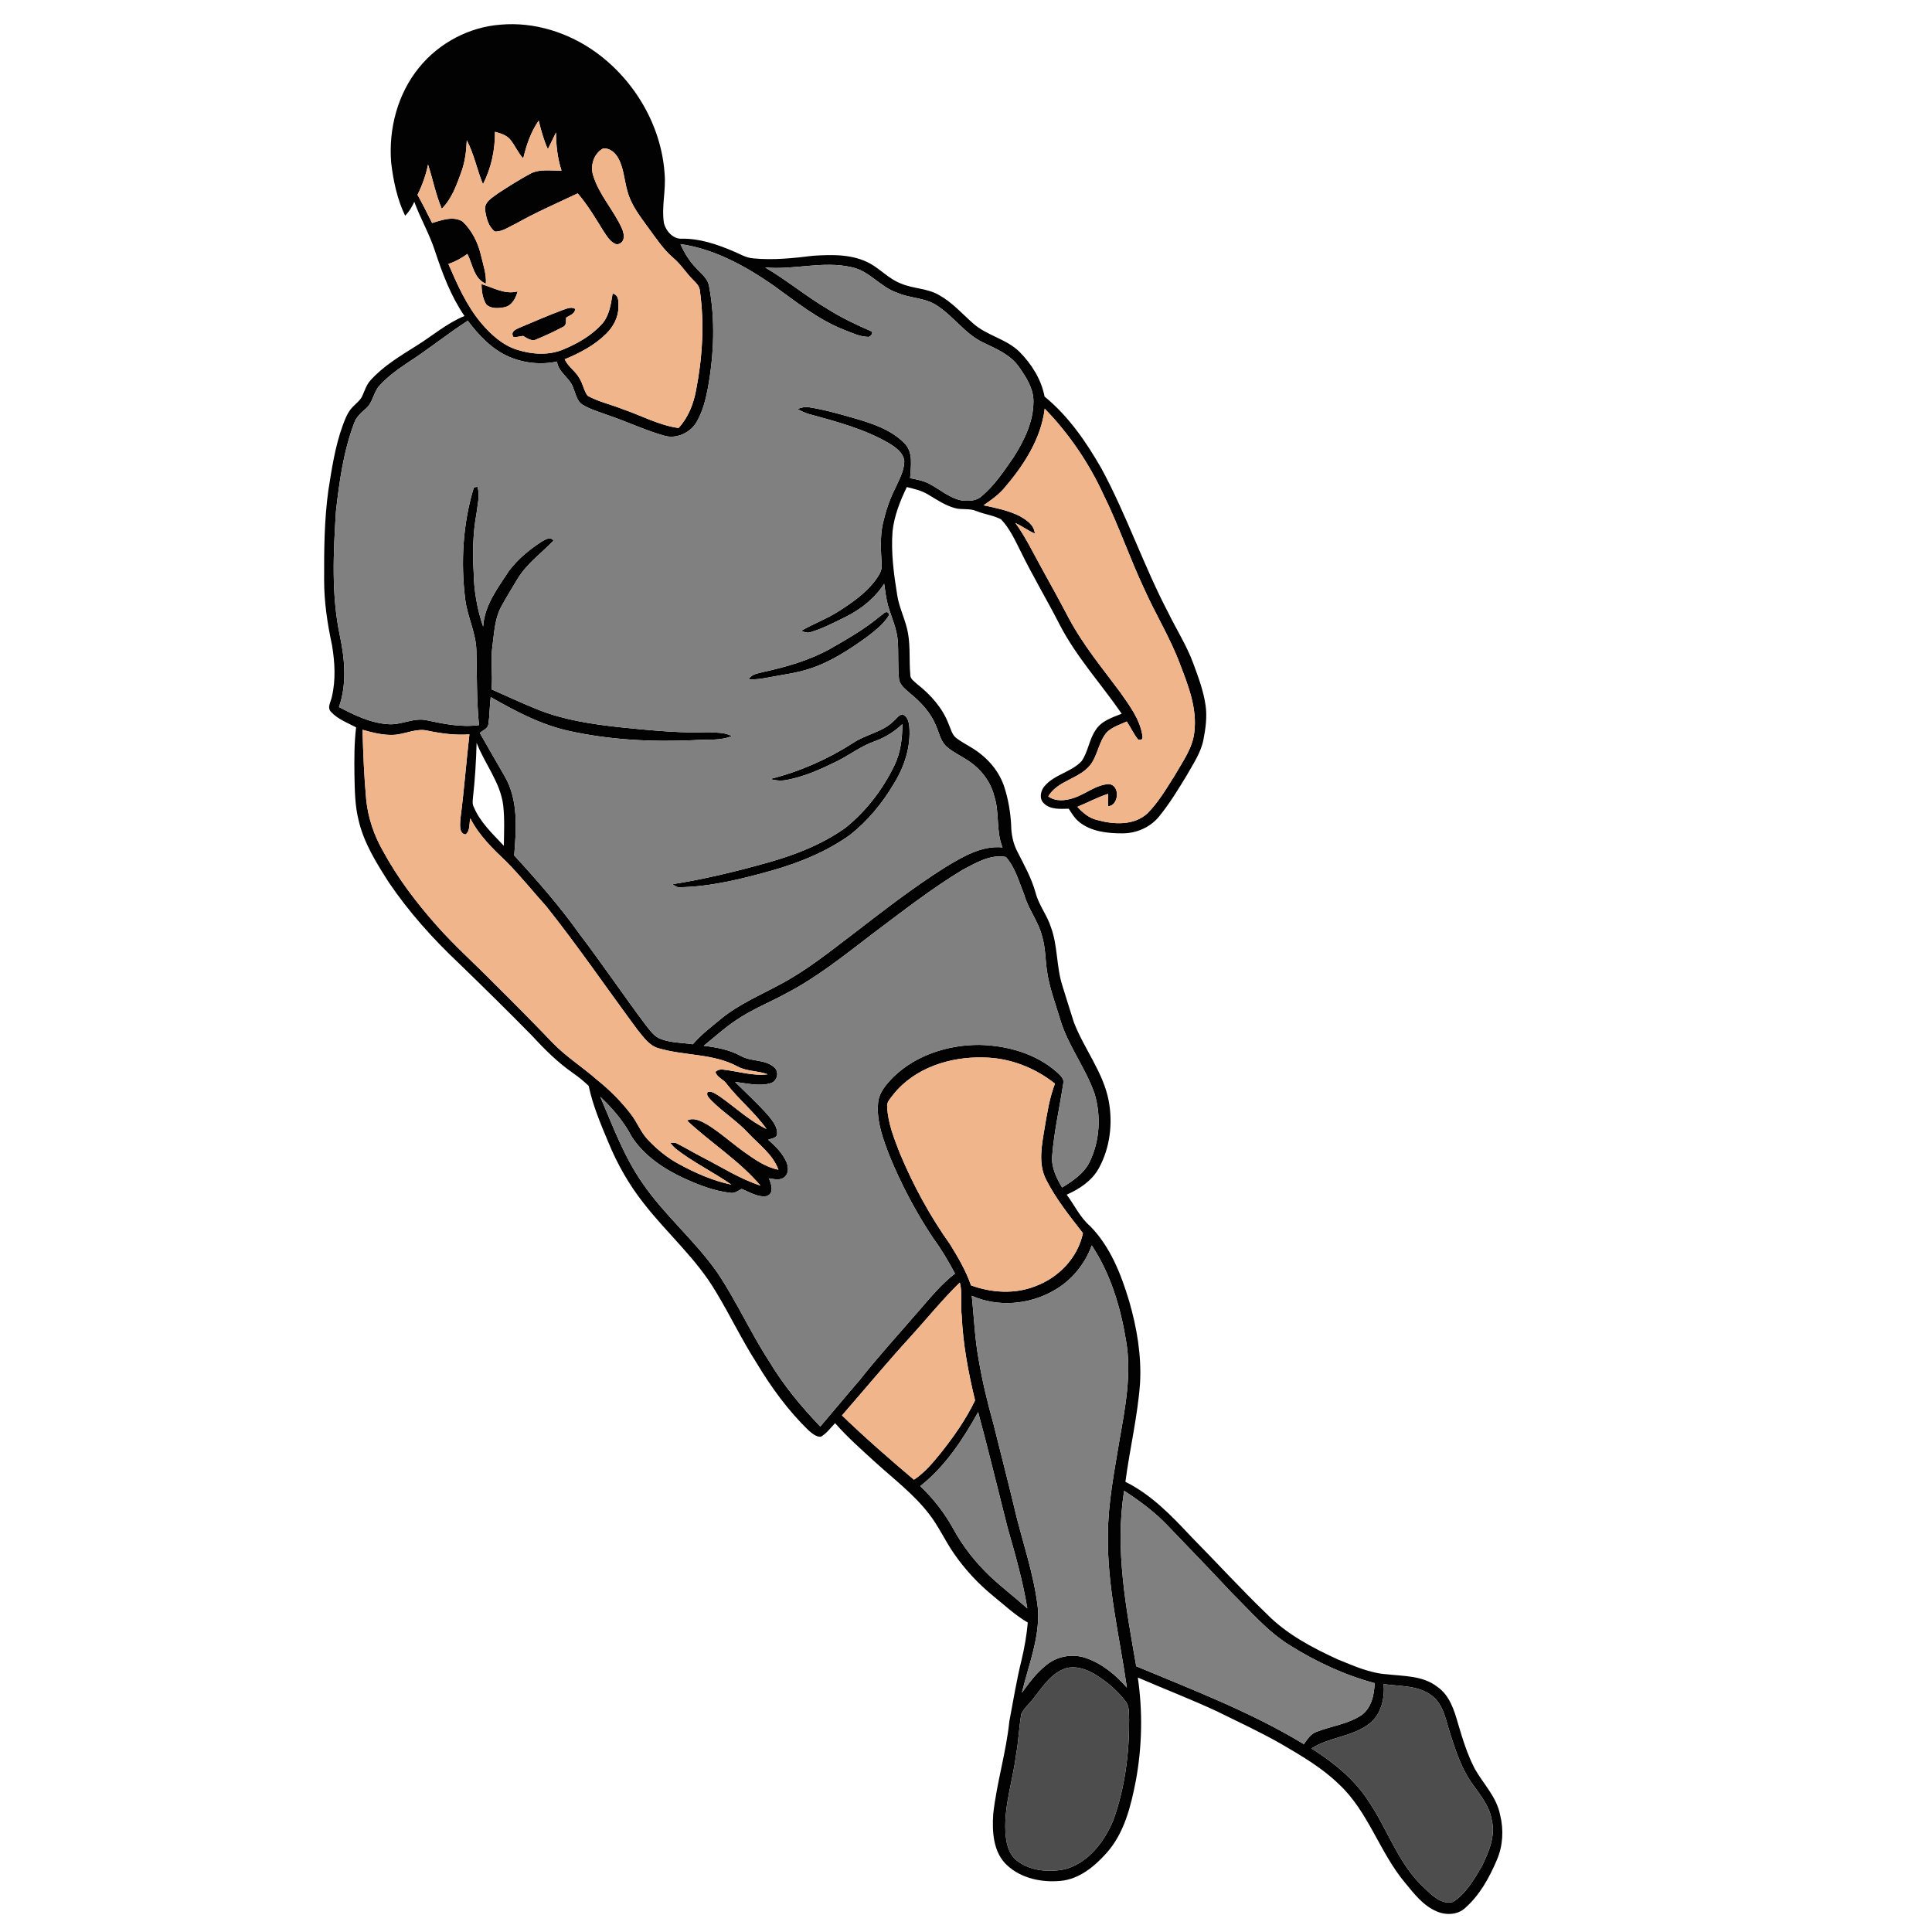 <?xml version="1.0" encoding="UTF-8" ?>
<!DOCTYPE svg PUBLIC "-//W3C//DTD SVG 1.1//EN" "http://www.w3.org/Graphics/SVG/1.1/DTD/svg11.dtd">
<svg width="1000pt" height="1000pt" viewBox="0 0 1000 1000" version="1.1" xmlns="http://www.w3.org/2000/svg">
	<g id="#020202ff">
		<path fill="#020202" opacity="1.00"
			d=" M 216.93 34.94 C 227.20 22.26 242.75 14.00 259.03 12.77 C 276.67 11.19 294.52 16.93 308.74 27.29 C 328.66 41.84 342.36 65.21 344.00 89.95 C 344.77 98.51 342.31 107.04 343.66 115.57 C 344.72 119.62 348.44 123.85 352.96 123.55 C 362.04 123.41 370.79 126.36 379.07 129.83 C 382.62 131.24 385.96 133.46 389.86 133.73 C 400.21 134.74 410.59 133.64 420.86 132.38 C 430.81 131.73 441.54 131.48 450.51 136.49 C 455.99 139.58 460.33 144.49 466.30 146.74 C 472.70 149.49 480.09 149.18 486.17 152.79 C 492.85 156.52 497.94 162.32 503.60 167.33 C 510.76 173.75 520.94 175.36 527.80 182.22 C 534.03 188.53 539.00 196.46 540.67 205.27 C 553.11 215.44 562.36 228.91 570.25 242.77 C 583.28 266.89 592.01 293.02 604.76 317.28 C 609.01 325.99 614.28 334.22 617.63 343.36 C 620.22 350.42 622.93 357.54 623.99 365.03 C 624.88 371.02 624.02 377.08 622.88 382.97 C 621.52 389.70 617.56 395.45 614.25 401.33 C 609.78 408.70 605.27 416.12 599.79 422.79 C 595.22 428.32 588.12 431.34 581.00 431.34 C 573.24 431.36 564.78 430.47 558.54 425.41 C 556.25 423.57 554.74 421.01 553.18 418.59 C 548.79 418.67 543.61 419.17 540.24 415.74 C 537.73 413.30 538.61 409.17 540.75 406.80 C 545.88 400.80 554.55 399.67 559.87 393.92 C 563.22 389.08 563.70 382.84 567.04 377.97 C 569.98 373.15 575.65 371.39 580.59 369.42 C 569.98 354.02 557.17 340.09 548.52 323.40 C 541.92 310.47 534.44 298.01 528.08 284.96 C 525.25 279.33 522.54 273.42 518.15 268.81 C 514.18 266.71 509.55 266.22 505.39 264.53 C 501.81 262.93 497.79 264.05 494.11 262.95 C 489.04 261.52 484.68 258.50 480.20 255.85 C 476.89 253.86 473.08 253.03 469.37 252.10 C 465.89 259.31 462.87 266.89 461.99 274.91 C 461.12 286.00 462.63 297.09 464.39 308.02 C 465.45 314.88 468.87 321.11 470.02 327.95 C 471.22 334.95 470.53 342.08 471.16 349.12 C 471.03 351.51 473.36 352.75 474.85 354.20 C 481.76 359.65 487.87 366.46 491.02 374.79 C 492.15 377.25 492.69 380.21 494.92 381.98 C 497.62 384.06 500.70 385.57 503.57 387.42 C 511.11 392.13 517.40 399.28 520.00 407.89 C 521.95 414.08 523.02 420.54 523.37 427.02 C 523.42 431.73 524.35 436.42 526.50 440.63 C 530.03 447.60 533.92 454.47 536.01 462.05 C 537.65 468.48 542.03 473.72 544.00 480.03 C 547.54 489.70 546.73 500.26 549.84 510.03 C 551.84 516.39 553.78 522.77 555.82 529.11 C 561.16 542.99 571.11 555.04 573.89 569.91 C 576.06 581.65 574.52 594.25 568.70 604.77 C 565.13 611.22 558.72 615.44 552.12 618.35 C 556.16 623.81 559.07 630.19 564.30 634.68 C 574.67 645.27 580.23 659.42 584.43 673.38 C 588.43 687.19 590.91 701.61 590.08 716.03 C 588.82 733.19 584.74 749.96 582.51 766.99 C 595.94 773.62 606.48 784.62 616.59 795.42 C 629.67 808.67 642.22 822.44 655.64 835.35 C 665.90 845.82 679.06 852.77 692.25 858.83 C 700.53 862.17 708.86 866.02 717.91 866.61 C 726.78 867.62 736.59 867.29 744.00 873.12 C 750.29 877.49 752.69 885.13 754.68 892.15 C 757.05 900.15 759.52 908.20 763.40 915.62 C 767.86 923.45 774.72 930.22 776.45 939.38 C 778.38 947.09 777.93 955.34 774.79 962.67 C 770.91 971.79 765.98 980.83 758.46 987.47 C 754.60 991.21 748.36 991.41 743.63 989.33 C 736.69 986.41 731.96 980.25 727.33 974.60 C 713.97 958.72 708.25 937.50 692.76 923.25 C 684.08 914.88 673.61 908.78 663.27 902.73 C 652.47 896.57 641.18 891.34 630.04 885.85 C 616.53 879.55 602.62 874.20 588.94 868.29 C 591.51 886.02 591.16 904.15 587.89 921.77 C 585.34 934.90 581.98 948.66 572.90 958.95 C 566.66 965.96 558.73 972.62 549.02 973.54 C 539.35 974.47 528.74 972.32 521.42 965.61 C 514.07 958.98 513.46 948.17 514.09 938.95 C 515.87 922.77 520.78 907.12 522.44 890.91 C 524.48 880.28 526.17 869.57 528.79 859.05 C 530.29 852.72 531.41 846.31 531.98 839.83 C 525.42 836.00 519.87 830.77 514.00 826.01 C 506.30 819.71 499.47 812.36 493.81 804.18 C 489.12 797.45 485.81 789.85 480.70 783.41 C 472.85 773.25 462.52 765.48 453.10 756.89 C 445.93 750.37 438.65 743.91 432.24 736.62 C 429.91 739.07 427.84 741.93 424.87 743.68 C 422.34 743.76 420.31 741.89 418.50 740.36 C 407.91 730.10 399.17 718.08 391.61 705.46 C 383.96 693.51 377.86 680.68 370.52 668.57 C 360.48 651.50 345.30 638.42 333.24 622.90 C 325.62 613.28 319.49 602.52 314.85 591.17 C 310.86 581.69 306.82 572.13 304.69 562.03 C 302.14 559.63 299.45 557.39 296.58 555.41 C 288.80 550.00 282.02 543.32 275.65 536.36 C 263.10 523.56 250.31 511.02 237.46 498.55 C 224.03 485.88 211.62 472.03 201.25 456.73 C 194.85 446.70 188.35 436.37 185.63 424.64 C 183.66 416.93 183.63 408.94 183.46 401.04 C 183.35 392.85 183.35 384.62 184.31 376.47 C 179.87 374.14 174.93 372.30 171.44 368.56 C 169.07 366.35 171.31 363.21 171.77 360.66 C 173.85 351.92 173.32 342.72 171.84 333.92 C 169.45 322.77 167.73 311.42 167.77 299.99 C 167.72 284.64 167.84 269.23 169.93 253.99 C 171.73 242.59 173.43 231.08 177.40 220.19 C 178.68 216.77 179.99 213.21 182.62 210.57 C 184.37 208.70 186.63 207.16 187.62 204.71 C 188.85 202.00 189.74 199.05 191.79 196.82 C 198.38 189.51 206.92 184.40 215.17 179.20 C 223.61 174.02 231.16 167.34 240.41 163.56 C 233.38 153.30 228.99 141.56 225.12 129.83 C 222.28 121.07 217.60 113.09 214.44 104.46 C 213.23 107.09 211.76 109.61 209.69 111.65 C 205.56 103.05 203.55 93.51 202.46 84.09 C 201.07 66.69 205.80 48.56 216.93 34.94 M 270.82 82.00 C 268.02 79.05 266.57 75.16 263.96 72.08 C 261.99 69.81 258.97 69.01 256.20 68.22 C 256.26 77.57 254.30 87.02 249.97 95.34 C 246.89 87.87 245.40 79.81 241.60 72.61 C 241.39 78.05 240.72 83.52 238.91 88.68 C 236.40 95.54 233.98 102.76 228.67 108.03 C 225.50 100.70 224.05 92.77 221.56 85.19 C 220.43 90.63 218.57 95.87 216.10 100.83 C 218.79 105.60 221.18 110.53 223.66 115.41 C 228.62 113.93 234.52 111.72 239.38 114.60 C 244.25 119.23 247.39 125.50 248.92 132.01 C 250.04 136.90 251.80 141.75 251.50 146.85 C 245.24 144.31 244.66 136.73 241.92 131.42 C 238.92 133.65 235.63 135.44 232.09 136.64 C 236.68 147.27 241.45 158.04 248.90 167.03 C 254.01 173.04 260.11 178.72 267.81 181.07 C 275.58 183.52 284.24 184.03 291.85 180.76 C 299.16 177.70 306.27 173.58 311.63 167.66 C 315.44 163.31 316.18 157.41 317.09 151.94 C 320.47 152.63 320.12 156.34 320.10 159.01 C 320.08 164.26 317.43 169.15 313.76 172.76 C 307.73 178.74 300.09 182.76 292.30 185.96 C 294.09 189.92 298.06 192.18 300.03 195.99 C 301.77 198.77 302.20 202.26 304.17 204.86 C 309.84 208.00 316.30 209.36 322.30 211.78 C 331.91 215.06 341.04 220.12 351.20 221.53 C 356.24 216.13 358.98 209.08 360.29 201.90 C 363.59 185.00 364.65 167.53 362.25 150.43 C 362.07 148.17 360.43 146.55 358.93 145.04 C 355.18 141.41 352.48 136.83 348.46 133.47 C 343.37 129.12 339.70 123.49 335.75 118.16 C 331.52 112.26 326.81 106.40 324.84 99.28 C 322.96 93.08 322.96 86.18 319.25 80.66 C 317.64 78.44 314.95 76.40 312.06 76.91 C 307.30 79.51 305.36 85.90 307.06 90.93 C 310.13 100.90 317.55 108.68 321.84 118.07 C 322.62 119.89 323.21 121.97 322.65 123.94 C 322.09 125.74 319.81 127.13 318.06 126.04 C 315.47 124.66 313.96 121.99 312.37 119.64 C 308.22 112.93 304.19 106.09 299.02 100.10 C 288.26 105.18 277.34 109.94 266.96 115.79 C 263.47 117.35 260.11 120.02 256.13 119.84 C 252.84 117.32 251.71 112.94 251.14 109.02 C 250.31 104.53 254.99 102.20 257.97 99.94 C 263.25 96.49 268.59 93.13 274.12 90.10 C 279.14 87.22 285.14 88.48 290.64 88.28 C 288.57 81.91 287.79 75.23 287.81 68.55 C 286.36 71.41 285.02 74.33 283.57 77.20 C 281.41 72.49 280.06 67.46 278.82 62.44 C 274.73 68.31 272.47 75.11 270.82 82.00 M 352.22 126.34 C 354.20 130.89 356.84 135.17 360.31 138.74 C 362.81 141.60 366.36 144.03 367.00 148.05 C 370.32 165.46 369.55 183.45 366.40 200.84 C 365.28 206.71 363.83 212.64 360.87 217.89 C 357.74 223.91 349.99 227.56 343.44 225.40 C 333.71 222.64 324.56 218.22 314.98 215.00 C 310.45 213.31 305.70 212.01 301.55 209.48 C 298.58 207.69 298.07 203.99 296.80 201.06 C 295.22 195.60 289.06 193.01 288.27 187.15 C 279.96 188.91 271.15 187.99 263.36 184.61 C 254.57 180.77 247.79 173.56 242.12 166.01 C 231.62 172.77 221.94 180.68 211.45 187.44 C 206.13 191.00 200.84 194.74 196.52 199.50 C 193.25 202.91 193.12 208.26 189.47 211.39 C 186.93 213.61 184.25 215.92 183.21 219.27 C 177.77 233.77 175.64 249.26 173.89 264.57 C 172.56 285.99 171.44 307.77 175.89 328.93 C 178.46 341.04 179.64 354.08 175.44 365.98 C 183.43 370.11 191.78 374.27 200.92 374.83 C 207.71 375.40 214.11 371.27 220.92 372.82 C 229.78 374.71 238.82 376.56 247.92 375.30 C 246.67 362.54 246.88 349.71 246.58 336.91 C 246.45 327.67 241.91 319.30 240.79 310.22 C 238.42 290.87 239.56 270.97 245.27 252.29 C 245.74 252.20 246.67 252.03 247.13 251.95 C 248.52 256.45 247.14 261.19 246.64 265.73 C 244.80 275.71 244.55 285.90 245.16 296.01 C 245.32 305.64 246.92 315.21 250.07 324.32 C 250.74 313.27 257.66 304.32 263.48 295.43 C 268.07 289.36 274.05 284.42 280.41 280.30 C 282.24 279.28 284.96 277.45 286.49 279.86 C 280.16 286.36 272.57 291.85 267.81 299.74 C 264.96 304.59 261.92 309.34 259.29 314.31 C 256.11 320.36 255.83 327.33 254.94 333.96 C 253.79 341.54 255.18 349.20 254.41 356.81 C 262.47 360.36 270.46 364.11 278.64 367.38 C 291.88 372.64 306.07 374.76 320.15 376.34 C 334.38 377.81 348.66 379.22 362.99 379.16 C 368.28 379.42 373.93 378.42 378.81 381.01 C 372.52 383.56 365.58 382.60 358.97 383.12 C 337.44 384.11 315.71 383.00 294.63 378.36 C 280.08 375.20 266.82 368.15 254.00 360.82 C 253.41 365.53 253.47 370.29 252.78 374.98 C 252.42 377.24 249.87 378.01 248.34 379.37 C 252.56 386.86 256.94 394.27 261.20 401.74 C 268.40 414.11 267.25 429.05 266.14 442.76 C 278.16 455.87 289.91 469.29 300.23 483.81 C 311.92 499.19 322.73 515.22 334.32 530.68 C 336.52 533.39 338.62 536.59 342.08 537.80 C 347.35 539.79 353.10 539.69 358.61 540.50 C 362.89 535.46 368.23 531.49 373.29 527.27 C 382.43 519.78 393.38 515.17 403.68 509.58 C 417.26 502.43 429.26 492.77 441.43 483.51 C 457.15 471.43 472.81 459.21 489.62 448.66 C 498.46 443.37 508.17 437.54 518.90 438.61 C 515.44 430.16 517.45 420.75 514.63 412.14 C 512.74 404.31 507.35 397.66 500.62 393.39 C 496.99 390.99 492.94 389.19 489.71 386.23 C 486.74 383.39 486.06 379.15 484.44 375.55 C 481.70 368.84 476.63 363.43 471.09 358.90 C 468.70 356.74 465.54 354.60 465.29 351.08 C 464.69 344.71 465.09 338.30 464.71 331.93 C 464.26 325.53 461.47 319.66 459.67 313.59 C 458.66 309.84 458.17 305.97 457.64 302.13 C 452.89 309.56 445.84 315.22 438.01 319.14 C 432.10 322.04 426.23 325.18 419.91 327.10 C 418.16 327.84 416.33 327.27 414.72 326.48 C 420.88 322.94 427.60 320.48 433.61 316.67 C 440.84 312.11 448.08 307.12 453.23 300.19 C 454.89 297.81 456.75 295.14 456.35 292.08 C 455.94 285.04 455.46 277.89 456.97 270.94 C 458.41 264.82 460.33 258.78 463.17 253.15 C 465.23 248.55 467.95 243.97 468.07 238.79 C 467.63 234.21 463.41 231.43 459.83 229.24 C 447.13 221.94 432.84 218.18 418.82 214.34 C 416.66 213.74 414.66 212.74 412.72 211.67 C 414.73 211.00 416.86 210.33 419.01 210.83 C 427.02 212.10 434.83 214.36 442.62 216.59 C 451.62 219.23 461.03 222.35 467.84 229.11 C 472.93 233.79 471.40 241.36 471.08 247.49 C 474.60 248.19 478.22 248.84 481.39 250.61 C 486.83 253.56 491.72 257.95 497.97 259.07 C 501.35 259.38 505.28 259.40 507.93 256.94 C 514.76 251.32 519.64 243.83 524.64 236.64 C 530.10 228.06 534.85 218.40 534.91 208.02 C 535.06 201.11 531.05 195.10 527.25 189.69 C 522.76 183.41 515.40 180.45 508.71 177.21 C 499.36 172.68 493.51 163.58 484.85 158.08 C 478.74 153.99 470.97 154.46 464.37 151.53 C 455.69 148.63 450.01 140.20 440.88 138.33 C 426.04 134.85 411.01 139.84 396.04 138.44 C 407.16 144.97 417.13 153.26 428.21 159.84 C 435.32 164.34 442.90 167.97 450.60 171.31 C 452.75 171.65 450.41 174.85 449.06 174.35 C 444.86 174.20 441.00 172.29 437.14 170.82 C 423.27 165.43 411.68 155.87 399.71 147.31 C 385.39 137.49 369.64 128.82 352.22 126.34 M 540.74 211.52 C 538.80 227.49 529.57 241.34 519.29 253.24 C 516.31 256.49 512.71 259.08 509.08 261.53 C 515.24 262.86 521.53 264.11 527.25 266.85 C 530.98 268.87 535.26 271.49 535.64 276.20 C 532.12 274.63 529.01 272.32 525.54 270.67 C 530.86 277.94 534.71 286.12 539.09 293.96 C 543.85 302.58 548.61 311.21 553.19 319.94 C 560.49 333.71 570.48 345.74 579.74 358.20 C 584.61 365.20 590.15 372.34 591.34 381.04 C 591.53 382.70 590.78 383.27 589.08 382.77 C 586.75 379.92 585.26 376.50 583.22 373.46 C 579.67 375.03 575.79 376.26 572.92 378.99 C 568.60 383.94 568.25 391.07 564.16 396.16 C 558.31 403.28 547.38 404.02 542.58 412.21 C 546.50 415.06 551.65 414.44 555.97 412.94 C 562.13 410.91 567.40 406.07 574.09 405.84 C 579.96 406.55 579.11 417.02 573.56 417.32 C 573.41 415.18 573.53 413.03 573.54 410.90 C 568.05 412.66 562.97 415.42 557.65 417.60 C 560.42 420.65 563.67 423.48 567.80 424.41 C 576.39 426.80 586.95 427.45 593.96 420.94 C 599.69 415.15 603.83 408.02 608.16 401.17 C 612.17 394.14 617.27 387.28 618.17 379.00 C 619.74 366.70 615.03 354.80 610.69 343.54 C 605.66 330.07 598.03 317.82 592.20 304.72 C 584.64 288.68 578.99 271.82 571.12 255.93 C 563.57 239.57 553.31 224.44 540.74 211.52 M 187.65 377.73 C 187.96 389.86 188.46 401.99 189.57 414.08 C 190.55 423.44 193.65 432.50 198.33 440.64 C 205.88 454.54 215.49 467.19 225.96 479.00 C 235.49 489.79 246.30 499.34 256.35 509.63 C 266.41 519.57 276.35 529.64 286.13 539.85 C 293.06 547.01 301.55 552.31 308.99 558.89 C 315.46 564.05 321.37 569.96 326.43 576.53 C 329.73 580.69 331.55 585.86 335.21 589.76 C 339.92 594.79 345.31 599.24 351.40 602.51 C 359.96 607.17 369.00 611.16 378.57 613.18 C 369.13 606.57 358.62 601.58 349.55 594.43 C 348.56 593.50 347.66 592.50 346.84 591.43 C 347.59 591.48 349.09 591.57 349.85 591.62 C 354.64 593.94 359.18 596.78 363.94 599.18 C 373.72 604.22 383.09 610.24 393.62 613.66 C 382.60 600.69 367.94 591.58 355.59 579.99 C 359.11 578.16 362.90 580.32 366.02 582.02 C 372.92 586.28 378.91 591.82 385.52 596.50 C 390.84 600.26 396.37 604.17 402.89 605.43 C 400.04 597.54 392.95 592.51 387.41 586.60 C 381.64 580.32 374.32 575.78 368.33 569.75 C 367.22 568.44 365.28 567.08 366.30 565.15 C 368.65 564.63 370.62 566.36 372.51 567.49 C 380.57 573.14 387.82 580.06 396.76 584.38 C 390.73 575.82 382.46 569.21 376.06 560.95 C 374.46 558.58 371.08 557.69 370.29 554.80 C 371.35 553.86 372.59 553.46 373.99 553.59 C 381.78 554.40 389.48 557.05 397.38 556.07 C 392.38 554.15 386.73 554.65 381.93 552.10 C 369.21 545.14 354.11 546.59 340.52 542.48 C 335.80 540.99 332.93 536.63 329.94 532.99 C 314.19 511.74 299.26 489.86 282.79 469.15 C 275.84 461.46 269.38 453.33 262.07 445.97 C 255.03 439.29 247.89 432.33 243.43 423.58 C 242.75 426.29 243.49 430.03 240.97 431.89 C 237.39 431.51 238.20 426.51 238.29 423.93 C 240.20 409.36 241.29 394.71 242.97 380.11 C 235.75 380.63 228.56 379.71 221.51 378.23 C 215.51 376.75 209.86 380.01 203.95 380.35 C 198.40 380.66 192.95 379.22 187.65 377.73 M 246.69 384.47 C 246.44 393.99 245.85 403.51 244.79 412.98 C 244.63 414.57 244.44 416.25 245.23 417.72 C 248.57 425.67 255.02 431.62 260.79 437.79 C 260.88 430.81 261.24 423.78 260.46 416.82 C 258.97 404.91 250.91 395.41 246.69 384.47 M 498.23 450.23 C 482.05 460.02 467.12 471.69 452.02 483.04 C 437.53 494.06 423.29 505.66 407.07 514.10 C 398.44 518.82 389.19 522.44 381.05 528.03 C 375.07 531.95 369.82 536.83 364.26 541.30 C 370.86 542.09 377.52 543.31 383.42 546.54 C 388.79 549.62 395.88 548.16 400.67 552.38 C 403.57 554.78 402.34 559.77 398.76 560.71 C 392.77 562.40 386.52 560.68 380.49 560.04 C 386.24 565.77 392.27 571.24 397.63 577.35 C 399.87 580.11 402.48 583.22 402.25 587.00 C 401.90 589.24 399.29 589.22 397.63 589.92 C 401.41 593.30 405.21 596.98 407.18 601.75 C 408.11 604.11 408.27 607.26 406.22 609.10 C 403.99 611.26 400.70 610.24 398.00 609.97 C 399.26 612.84 400.89 617.65 396.86 619.10 C 392.22 619.87 387.98 616.99 383.82 615.37 C 382.05 616.36 380.26 617.81 378.10 617.42 C 369.69 616.49 361.70 613.37 354.06 609.88 C 343.49 605.01 333.26 598.13 326.89 588.20 C 322.85 580.39 317.02 573.72 310.71 567.68 C 317.23 582.93 323.00 598.75 332.59 612.43 C 343.99 629.12 359.81 642.19 371.34 658.77 C 381.24 673.54 388.51 689.85 398.19 704.75 C 405.56 717.00 414.68 728.08 424.59 738.36 C 431.49 730.31 438.23 722.13 445.15 714.10 C 454.97 701.66 465.70 689.98 476.03 677.98 C 481.75 671.38 487.34 664.54 494.31 659.21 C 490.94 652.88 487.31 646.69 483.05 640.92 C 474.17 627.59 466.62 613.37 460.53 598.57 C 457.17 589.80 453.62 580.64 454.48 571.07 C 454.86 565.54 458.74 561.19 462.44 557.43 C 474.16 546.03 490.84 540.76 506.97 540.83 C 521.30 541.15 536.14 545.28 547.05 554.93 C 548.67 556.53 551.03 558.29 550.33 560.90 C 548.46 573.29 545.60 585.56 544.62 598.07 C 544.04 604.09 546.75 609.64 549.74 614.65 C 555.35 611.19 561.23 607.31 564.12 601.14 C 569.28 590.34 569.95 577.57 566.57 566.14 C 561.86 552.59 552.62 541.04 548.60 527.19 C 546.22 519.21 543.21 511.35 541.99 503.07 C 541.01 496.92 541.21 490.58 539.38 484.59 C 537.47 476.90 532.24 470.63 530.10 463.04 C 527.42 456.39 525.47 449.04 520.66 443.57 C 512.58 442.03 505.12 446.65 498.23 450.23 M 462.43 566.46 C 461.06 568.42 458.79 570.33 459.21 572.98 C 459.60 581.43 462.82 589.36 465.86 597.15 C 472.78 613.69 481.42 629.55 491.82 644.17 C 495.96 650.91 500.01 657.80 502.60 665.31 C 513.18 669.14 525.07 669.96 535.69 665.81 C 547.81 661.41 557.87 651.09 560.52 638.28 C 553.66 629.42 546.54 620.60 541.46 610.57 C 537.25 602.29 539.22 592.80 540.65 584.10 C 541.99 576.27 543.18 568.34 546.04 560.89 C 535.55 552.53 522.43 547.49 508.97 547.35 C 491.83 546.87 473.42 552.68 462.43 566.46 M 565.07 644.61 C 561.52 654.54 554.38 663.09 545.13 668.17 C 532.45 675.36 516.43 676.64 503.00 670.72 C 504.14 681.67 504.54 692.72 506.53 703.58 C 508.43 714.86 511.12 725.97 514.20 736.98 C 517.63 750.84 521.22 764.67 524.57 778.55 C 528.68 796.75 535.29 814.45 537.28 833.09 C 538.15 847.94 532.31 861.98 528.93 876.18 C 532.57 871.14 536.31 866.06 541.20 862.14 C 546.76 857.32 554.80 855.76 561.78 858.08 C 570.28 860.94 577.45 866.82 583.27 873.51 C 579.51 847.10 572.96 820.89 573.45 794.05 C 573.57 777.71 576.78 761.63 579.42 745.57 C 582.39 728.62 585.82 711.26 582.86 694.05 C 580.03 676.72 574.87 659.35 565.07 644.61 M 471.11 692.07 C 459.01 705.30 447.57 719.10 435.81 732.62 C 447.78 744.19 460.35 755.14 473.06 765.90 C 478.58 762.26 482.84 757.11 486.98 752.03 C 493.70 743.54 499.99 734.63 504.68 724.84 C 501.21 710.46 498.44 695.86 497.78 681.05 C 497.04 675.32 498.29 669.47 496.80 663.83 C 487.67 672.72 479.69 682.67 471.11 692.07 M 476.33 769.21 C 483.14 775.69 488.96 783.18 493.48 791.42 C 498.41 800.46 504.86 808.62 512.29 815.73 C 518.53 821.63 525.40 826.79 531.75 832.56 C 529.43 818.31 525.44 804.42 521.48 790.57 C 516.42 770.68 511.64 750.72 506.28 730.91 C 498.41 745.09 489.19 759.06 476.33 769.21 M 581.87 771.63 C 576.92 802.00 582.94 832.55 588.11 862.45 C 617.53 874.73 647.52 886.18 674.87 902.77 C 676.65 900.31 678.37 897.47 681.39 896.40 C 689.11 893.38 697.72 892.40 704.74 887.73 C 709.92 883.99 711.28 877.19 711.52 871.20 C 695.90 867.00 681.09 860.07 667.41 851.49 C 655.93 844.32 647.12 833.87 637.57 824.46 C 626.48 812.55 615.14 800.89 603.89 789.14 C 597.35 782.37 589.73 776.75 581.87 771.63 M 551.45 863.57 C 544.03 866.11 539.66 873.14 535.00 878.97 C 532.98 881.77 530.07 883.97 528.62 887.14 C 527.43 894.05 527.20 901.11 525.96 908.02 C 524.27 921.39 519.69 934.47 520.40 948.08 C 520.70 953.37 521.74 959.27 526.07 962.84 C 533.06 968.51 542.85 969.20 551.38 967.48 C 563.37 964.13 571.66 953.23 576.23 942.17 C 582.26 925.51 584.53 907.63 584.43 889.98 C 584.24 886.80 584.71 883.17 582.54 880.55 C 578.20 874.88 572.66 870.17 566.55 866.51 C 562.07 863.86 556.63 862.03 551.45 863.57 M 716.21 871.68 C 716.76 879.01 714.98 887.17 709.00 891.99 C 700.21 899.03 688.13 898.97 678.83 905.00 C 690.30 912.23 701.14 920.99 708.51 932.53 C 718.49 947.29 723.94 965.27 737.49 977.46 C 741.35 981.14 746.37 986.10 752.16 984.40 C 758.88 979.98 763.03 972.74 767.01 965.95 C 770.62 958.56 774.21 950.25 772.09 941.88 C 770.99 934.86 766.31 929.29 762.34 923.67 C 756.71 916.04 753.70 906.92 750.82 897.99 C 748.45 890.97 747.48 882.61 741.24 877.77 C 734.16 872.17 724.64 872.94 716.21 871.68 Z" />
		<path fill="#020202" opacity="1.00"
			d=" M 249.23 147.07 C 255.35 148.83 261.29 152.62 267.92 150.82 C 266.97 154.33 264.98 158.28 261.05 159.03 C 257.95 159.62 253.95 159.97 251.60 157.44 C 249.79 154.32 249.25 150.63 249.23 147.07 Z" />
		<path fill="#020202" opacity="1.00"
			d=" M 291.61 160.32 C 293.55 159.67 295.70 158.71 297.67 159.84 C 297.71 162.53 294.79 163.17 293.01 164.45 C 292.86 166.17 293.35 168.52 291.29 169.27 C 286.90 171.57 282.40 173.71 277.81 175.59 C 275.27 176.97 272.87 175.06 270.74 173.86 C 269.11 174.15 267.47 174.51 265.81 174.47 C 263.86 171.65 267.24 170.32 269.37 169.41 C 276.75 166.30 284.10 163.11 291.61 160.32 Z" />
		<path fill="#020202" opacity="1.00"
			d=" M 455.81 318.71 C 457.06 318.03 458.30 315.98 459.83 317.18 C 459.91 317.48 460.09 318.10 460.17 318.40 C 457.42 323.11 452.90 326.40 448.69 329.72 C 439.47 336.31 429.86 342.70 418.97 346.17 C 412.06 348.46 404.80 349.26 397.69 350.66 C 394.34 351.31 390.95 351.77 387.54 351.70 C 388.88 348.81 392.30 348.62 394.98 347.84 C 406.99 345.19 418.98 341.81 429.77 335.78 C 438.78 330.62 447.84 325.43 455.81 318.71 Z" />
		<path fill="#020202" opacity="1.00"
			d=" M 462.41 373.35 C 463.85 372.08 465.01 370.30 466.94 369.72 C 469.67 370.48 470.39 373.53 470.66 376.00 C 471.52 386.47 468.15 396.86 462.64 405.68 C 456.74 415.71 449.17 424.88 440.02 432.11 C 427.65 440.99 413.30 446.72 398.72 450.82 C 383.44 455.07 367.86 458.93 351.93 459.24 C 350.42 459.42 349.24 458.47 348.12 457.65 C 364.85 455.00 381.33 451.00 397.63 446.40 C 411.70 442.45 425.58 437.03 437.54 428.51 C 448.38 419.83 457.02 408.49 463.03 395.99 C 466.19 389.41 467.07 382.02 467.05 374.79 C 462.97 378.76 458.05 381.77 452.69 383.70 C 445.41 386.24 439.33 391.13 432.42 394.43 C 424.44 398.33 416.20 401.99 407.43 403.66 C 404.51 404.27 401.49 404.07 398.65 403.20 C 413.88 399.40 428.40 393.01 441.59 384.52 C 448.15 380.08 456.63 379.02 462.41 373.35 Z" />
	</g>
	<g id="#f0b58bff">
		<path fill="#f0b58b" opacity="1.00"
			d=" M 270.82 82.00 C 272.47 75.11 274.73 68.31 278.82 62.44 C 280.06 67.46 281.41 72.49 283.57 77.20 C 285.02 74.33 286.36 71.41 287.81 68.55 C 287.79 75.23 288.57 81.91 290.64 88.28 C 285.14 88.48 279.14 87.22 274.12 90.10 C 268.59 93.13 263.25 96.49 257.97 99.94 C 254.99 102.20 250.31 104.53 251.14 109.02 C 251.71 112.94 252.84 117.32 256.13 119.84 C 260.11 120.02 263.47 117.35 266.96 115.79 C 277.34 109.94 288.26 105.18 299.02 100.10 C 304.19 106.09 308.22 112.93 312.37 119.64 C 313.96 121.99 315.47 124.66 318.06 126.04 C 319.81 127.13 322.09 125.74 322.65 123.94 C 323.21 121.97 322.62 119.89 321.84 118.07 C 317.55 108.68 310.13 100.90 307.06 90.93 C 305.36 85.90 307.30 79.51 312.06 76.91 C 314.95 76.40 317.64 78.44 319.25 80.66 C 322.96 86.18 322.96 93.08 324.84 99.28 C 326.81 106.40 331.52 112.26 335.75 118.16 C 339.70 123.49 343.37 129.12 348.46 133.47 C 352.48 136.83 355.18 141.41 358.93 145.04 C 360.43 146.55 362.07 148.17 362.25 150.43 C 364.65 167.53 363.59 185.00 360.29 201.90 C 358.98 209.08 356.24 216.13 351.20 221.53 C 341.04 220.12 331.91 215.06 322.30 211.78 C 316.30 209.36 309.84 208.00 304.17 204.86 C 302.20 202.26 301.77 198.77 300.03 195.99 C 298.06 192.18 294.09 189.92 292.30 185.96 C 300.09 182.76 307.73 178.74 313.76 172.76 C 317.43 169.15 320.08 164.26 320.10 159.01 C 320.12 156.34 320.47 152.63 317.09 151.94 C 316.18 157.41 315.44 163.31 311.63 167.66 C 306.27 173.58 299.16 177.70 291.85 180.76 C 284.24 184.03 275.58 183.52 267.81 181.07 C 260.11 178.72 254.01 173.04 248.90 167.03 C 241.45 158.04 236.68 147.27 232.09 136.64 C 235.63 135.44 238.92 133.65 241.92 131.42 C 244.66 136.73 245.24 144.31 251.50 146.85 C 251.80 141.75 250.04 136.90 248.92 132.01 C 247.39 125.50 244.25 119.23 239.38 114.60 C 234.52 111.72 228.62 113.93 223.66 115.41 C 221.18 110.53 218.79 105.60 216.10 100.83 C 218.57 95.87 220.43 90.63 221.56 85.19 C 224.05 92.77 225.50 100.70 228.67 108.03 C 233.98 102.76 236.40 95.54 238.91 88.68 C 240.72 83.52 241.39 78.05 241.60 72.61 C 245.40 79.81 246.89 87.87 249.97 95.34 C 254.30 87.02 256.26 77.57 256.20 68.22 C 258.97 69.01 261.99 69.81 263.96 72.08 C 266.57 75.16 268.02 79.05 270.82 82.00 M 249.23 147.07 C 249.25 150.63 249.79 154.32 251.60 157.44 C 253.95 159.97 257.95 159.62 261.05 159.03 C 264.98 158.28 266.97 154.33 267.92 150.82 C 261.29 152.62 255.35 148.83 249.23 147.07 M 291.61 160.32 C 284.10 163.11 276.75 166.30 269.37 169.41 C 267.24 170.32 263.86 171.65 265.81 174.47 C 267.47 174.51 269.11 174.15 270.74 173.86 C 272.87 175.06 275.27 176.97 277.81 175.59 C 282.40 173.71 286.90 171.57 291.29 169.27 C 293.35 168.52 292.86 166.17 293.01 164.45 C 294.79 163.17 297.71 162.53 297.67 159.84 C 295.70 158.71 293.55 159.67 291.61 160.32 Z" />
		<path fill="#f0b58b" opacity="1.00"
			d=" M 540.74 211.52 C 553.31 224.44 563.57 239.57 571.12 255.93 C 578.99 271.82 584.64 288.68 592.20 304.72 C 598.03 317.82 605.66 330.07 610.69 343.54 C 615.03 354.80 619.74 366.70 618.17 379.00 C 617.27 387.28 612.17 394.14 608.16 401.17 C 603.83 408.02 599.69 415.15 593.96 420.94 C 586.95 427.45 576.39 426.80 567.80 424.41 C 563.67 423.48 560.42 420.65 557.65 417.60 C 562.97 415.42 568.05 412.66 573.54 410.90 C 573.53 413.03 573.41 415.18 573.56 417.32 C 579.11 417.02 579.96 406.55 574.09 405.84 C 567.40 406.07 562.13 410.91 555.97 412.94 C 551.65 414.44 546.50 415.06 542.58 412.21 C 547.38 404.02 558.31 403.28 564.16 396.16 C 568.25 391.07 568.60 383.94 572.92 378.99 C 575.79 376.26 579.67 375.03 583.22 373.46 C 585.26 376.50 586.75 379.92 589.08 382.77 C 590.78 383.27 591.53 382.70 591.34 381.04 C 590.15 372.34 584.61 365.20 579.74 358.20 C 570.48 345.74 560.49 333.71 553.19 319.94 C 548.61 311.21 543.85 302.58 539.09 293.96 C 534.71 286.12 530.86 277.94 525.54 270.67 C 529.01 272.32 532.12 274.63 535.64 276.20 C 535.26 271.49 530.98 268.87 527.25 266.85 C 521.53 264.11 515.24 262.86 509.08 261.53 C 512.71 259.08 516.31 256.49 519.29 253.24 C 529.57 241.34 538.80 227.49 540.74 211.52 Z" />
		<path fill="#f0b58b" opacity="1.00"
			d=" M 187.65 377.73 C 192.95 379.22 198.40 380.66 203.95 380.35 C 209.86 380.01 215.51 376.75 221.51 378.23 C 228.56 379.71 235.75 380.63 242.97 380.11 C 241.29 394.71 240.20 409.36 238.29 423.93 C 238.20 426.51 237.39 431.51 240.97 431.89 C 243.49 430.03 242.75 426.29 243.43 423.58 C 247.89 432.33 255.03 439.29 262.07 445.97 C 269.38 453.33 275.84 461.46 282.79 469.15 C 299.26 489.86 314.19 511.74 329.94 532.99 C 332.93 536.63 335.80 540.99 340.52 542.48 C 354.11 546.59 369.21 545.14 381.93 552.10 C 386.73 554.65 392.38 554.15 397.38 556.07 C 389.48 557.05 381.78 554.40 373.99 553.59 C 372.59 553.46 371.35 553.86 370.29 554.80 C 371.08 557.69 374.46 558.58 376.06 560.95 C 382.46 569.21 390.73 575.82 396.76 584.38 C 387.82 580.06 380.57 573.14 372.51 567.49 C 370.62 566.36 368.65 564.63 366.30 565.15 C 365.28 567.08 367.22 568.44 368.33 569.75 C 374.32 575.78 381.64 580.32 387.41 586.60 C 392.95 592.51 400.04 597.54 402.89 605.43 C 396.37 604.17 390.84 600.26 385.52 596.50 C 378.91 591.82 372.92 586.28 366.02 582.02 C 362.90 580.32 359.11 578.16 355.59 579.99 C 367.94 591.58 382.60 600.69 393.62 613.66 C 383.09 610.24 373.72 604.22 363.94 599.18 C 359.18 596.78 354.64 593.94 349.85 591.62 C 349.09 591.57 347.59 591.48 346.84 591.43 C 347.66 592.50 348.56 593.50 349.55 594.43 C 358.62 601.58 369.13 606.57 378.57 613.18 C 369.00 611.16 359.96 607.17 351.40 602.51 C 345.31 599.24 339.92 594.79 335.21 589.76 C 331.55 585.86 329.73 580.69 326.43 576.53 C 321.37 569.96 315.46 564.05 308.99 558.89 C 301.55 552.31 293.06 547.01 286.13 539.85 C 276.35 529.64 266.41 519.57 256.35 509.63 C 246.30 499.34 235.49 489.79 225.96 479.00 C 215.49 467.19 205.88 454.54 198.33 440.64 C 193.65 432.50 190.55 423.44 189.57 414.08 C 188.46 401.99 187.96 389.86 187.65 377.73 Z" />
		<path fill="#f0b58b" opacity="1.00"
			d=" M 462.43 566.46 C 473.42 552.68 491.83 546.87 508.97 547.35 C 522.43 547.49 535.55 552.53 546.04 560.89 C 543.18 568.34 541.99 576.27 540.65 584.10 C 539.22 592.80 537.25 602.29 541.46 610.57 C 546.54 620.60 553.66 629.42 560.52 638.28 C 557.87 651.09 547.81 661.41 535.69 665.81 C 525.07 669.96 513.18 669.14 502.60 665.31 C 500.01 657.80 495.96 650.91 491.82 644.17 C 481.42 629.55 472.78 613.69 465.86 597.15 C 462.82 589.36 459.60 581.43 459.21 572.98 C 458.79 570.33 461.06 568.42 462.43 566.46 Z" />
		<path fill="#f0b58b" opacity="1.00"
			d=" M 471.11 692.07 C 479.69 682.67 487.67 672.72 496.80 663.83 C 498.29 669.47 497.04 675.32 497.78 681.05 C 498.44 695.86 501.21 710.46 504.68 724.84 C 499.99 734.63 493.70 743.54 486.98 752.03 C 482.84 757.11 478.58 762.26 473.06 765.90 C 460.35 755.14 447.78 744.19 435.81 732.62 C 447.57 719.10 459.01 705.30 471.11 692.07 Z" />
	</g>
	<g id="#f11b27ff">
		<path fill="grey" opacity="1.00"
			d=" M 352.22 126.34 C 369.64 128.82 385.39 137.49 399.71 147.31 C 411.68 155.87 423.27 165.43 437.14 170.82 C 441.00 172.29 444.86 174.20 449.06 174.35 C 450.41 174.85 452.75 171.65 450.60 171.31 C 442.90 167.97 435.32 164.34 428.21 159.84 C 417.13 153.26 407.16 144.97 396.04 138.44 C 411.01 139.84 426.04 134.85 440.88 138.33 C 450.01 140.20 455.69 148.63 464.37 151.53 C 470.97 154.46 478.74 153.99 484.85 158.08 C 493.51 163.58 499.36 172.68 508.71 177.21 C 515.40 180.45 522.76 183.41 527.25 189.69 C 531.05 195.10 535.06 201.11 534.91 208.02 C 534.85 218.40 530.10 228.06 524.64 236.64 C 519.64 243.83 514.76 251.32 507.93 256.94 C 505.28 259.40 501.35 259.38 497.97 259.07 C 491.72 257.95 486.83 253.56 481.39 250.61 C 478.22 248.84 474.60 248.19 471.08 247.49 C 471.40 241.36 472.93 233.79 467.84 229.11 C 461.03 222.35 451.62 219.23 442.62 216.59 C 434.83 214.36 427.02 212.10 419.01 210.83 C 416.86 210.33 414.73 211.00 412.72 211.67 C 414.66 212.74 416.66 213.74 418.82 214.34 C 432.84 218.18 447.13 221.94 459.83 229.24 C 463.41 231.43 467.63 234.21 468.07 238.79 C 467.95 243.97 465.23 248.55 463.17 253.15 C 460.33 258.78 458.41 264.82 456.97 270.94 C 455.46 277.89 455.94 285.04 456.35 292.08 C 456.75 295.14 454.89 297.81 453.23 300.19 C 448.08 307.12 440.84 312.11 433.61 316.67 C 427.60 320.48 420.88 322.94 414.72 326.48 C 416.33 327.27 418.16 327.84 419.91 327.10 C 426.23 325.18 432.10 322.04 438.01 319.14 C 445.84 315.22 452.89 309.56 457.64 302.13 C 458.17 305.97 458.66 309.84 459.67 313.59 C 461.47 319.66 464.26 325.53 464.71 331.93 C 465.09 338.30 464.69 344.71 465.29 351.08 C 465.54 354.60 468.70 356.74 471.09 358.90 C 476.63 363.43 481.70 368.84 484.44 375.55 C 486.06 379.15 486.74 383.39 489.71 386.23 C 492.94 389.19 496.99 390.99 500.62 393.39 C 507.35 397.66 512.74 404.31 514.63 412.14 C 517.45 420.75 515.44 430.16 518.90 438.61 C 508.17 437.54 498.46 443.37 489.62 448.66 C 472.81 459.21 457.15 471.43 441.43 483.51 C 429.26 492.77 417.26 502.43 403.68 509.58 C 393.38 515.17 382.43 519.78 373.29 527.27 C 368.23 531.49 362.89 535.46 358.61 540.50 C 353.10 539.69 347.35 539.79 342.08 537.80 C 338.62 536.59 336.52 533.39 334.32 530.68 C 322.73 515.22 311.92 499.19 300.23 483.81 C 289.91 469.29 278.16 455.87 266.14 442.76 C 267.25 429.05 268.40 414.11 261.20 401.74 C 256.94 394.27 252.56 386.86 248.34 379.37 C 249.87 378.01 252.42 377.24 252.78 374.98 C 253.47 370.29 253.41 365.53 254.00 360.82 C 266.82 368.15 280.08 375.20 294.63 378.36 C 315.71 383.00 337.44 384.11 358.97 383.12 C 365.58 382.60 372.52 383.56 378.81 381.01 C 373.93 378.42 368.28 379.42 362.99 379.16 C 348.66 379.22 334.38 377.81 320.15 376.34 C 306.07 374.76 291.88 372.64 278.64 367.38 C 270.46 364.11 262.47 360.36 254.41 356.81 C 255.18 349.20 253.79 341.54 254.94 333.96 C 255.83 327.33 256.11 320.36 259.29 314.31 C 261.92 309.34 264.96 304.59 267.81 299.74 C 272.57 291.85 280.16 286.36 286.49 279.86 C 284.96 277.45 282.24 279.28 280.41 280.30 C 274.05 284.42 268.07 289.36 263.48 295.43 C 257.66 304.32 250.74 313.27 250.07 324.32 C 246.92 315.21 245.32 305.64 245.16 296.01 C 244.55 285.90 244.80 275.71 246.64 265.73 C 247.14 261.19 248.52 256.45 247.13 251.95 C 246.67 252.03 245.74 252.20 245.27 252.29 C 239.56 270.97 238.42 290.87 240.79 310.22 C 241.91 319.30 246.45 327.67 246.58 336.91 C 246.88 349.71 246.67 362.54 247.92 375.30 C 238.82 376.56 229.78 374.71 220.92 372.82 C 214.11 371.27 207.71 375.40 200.92 374.83 C 191.78 374.27 183.43 370.11 175.44 365.98 C 179.64 354.08 178.46 341.04 175.89 328.93 C 171.44 307.77 172.56 285.99 173.89 264.57 C 175.64 249.26 177.77 233.77 183.21 219.27 C 184.25 215.92 186.93 213.61 189.47 211.39 C 193.12 208.26 193.25 202.91 196.52 199.50 C 200.84 194.74 206.13 191.00 211.45 187.44 C 221.94 180.68 231.62 172.77 242.12 166.01 C 247.79 173.56 254.57 180.77 263.36 184.61 C 271.15 187.99 279.96 188.91 288.27 187.15 C 289.06 193.01 295.22 195.60 296.80 201.06 C 298.07 203.99 298.58 207.69 301.55 209.48 C 305.70 212.01 310.45 213.31 314.98 215.00 C 324.56 218.22 333.71 222.64 343.44 225.40 C 349.99 227.56 357.74 223.91 360.87 217.89 C 363.83 212.64 365.28 206.71 366.40 200.84 C 369.55 183.45 370.32 165.46 367.00 148.05 C 366.36 144.03 362.81 141.60 360.31 138.74 C 356.84 135.17 354.20 130.89 352.22 126.34 M 455.81 318.71 C 447.84 325.43 438.78 330.62 429.77 335.78 C 418.98 341.81 406.99 345.19 394.98 347.84 C 392.30 348.62 388.88 348.81 387.54 351.70 C 390.95 351.77 394.34 351.31 397.69 350.66 C 404.80 349.26 412.06 348.46 418.97 346.17 C 429.86 342.70 439.47 336.31 448.69 329.72 C 452.90 326.40 457.42 323.11 460.17 318.40 C 460.09 318.10 459.91 317.48 459.83 317.18 C 458.30 315.98 457.06 318.03 455.81 318.71 M 462.41 373.35 C 456.63 379.02 448.15 380.08 441.59 384.52 C 428.40 393.01 413.88 399.40 398.65 403.20 C 401.49 404.07 404.51 404.27 407.43 403.66 C 416.20 401.99 424.44 398.33 432.42 394.43 C 439.33 391.13 445.41 386.24 452.69 383.70 C 458.05 381.77 462.97 378.76 467.05 374.79 C 467.07 382.02 466.19 389.41 463.03 395.99 C 457.02 408.49 448.38 419.83 437.54 428.51 C 425.58 437.03 411.70 442.45 397.63 446.40 C 381.33 451.00 364.85 455.00 348.12 457.65 C 349.24 458.47 350.42 459.42 351.93 459.24 C 367.86 458.93 383.44 455.07 398.72 450.82 C 413.30 446.72 427.65 440.99 440.02 432.11 C 449.17 424.88 456.74 415.71 462.64 405.68 C 468.15 396.86 471.52 386.47 470.66 376.00 C 470.39 373.53 469.67 370.48 466.94 369.72 C 465.01 370.30 463.85 372.08 462.41 373.35 Z" />
	</g>
	<g id="#2b3dcdff">
		<path fill="grey" opacity="1.00"
			d=" M 498.23 450.23 C 505.12 446.65 512.58 442.03 520.66 443.57 C 525.47 449.04 527.42 456.39 530.10 463.04 C 532.24 470.63 537.47 476.90 539.38 484.59 C 541.21 490.58 541.01 496.92 541.99 503.07 C 543.21 511.35 546.22 519.21 548.60 527.19 C 552.62 541.04 561.86 552.59 566.57 566.14 C 569.95 577.57 569.28 590.34 564.12 601.14 C 561.23 607.31 555.35 611.19 549.74 614.65 C 546.75 609.64 544.04 604.09 544.62 598.07 C 545.60 585.56 548.46 573.29 550.33 560.90 C 551.03 558.29 548.67 556.53 547.05 554.93 C 536.14 545.28 521.30 541.15 506.97 540.83 C 490.84 540.76 474.16 546.03 462.44 557.43 C 458.74 561.19 454.86 565.54 454.48 571.07 C 453.62 580.64 457.17 589.80 460.53 598.57 C 466.62 613.37 474.17 627.59 483.05 640.92 C 487.31 646.69 490.94 652.88 494.31 659.21 C 487.34 664.54 481.75 671.38 476.03 677.98 C 465.70 689.98 454.97 701.66 445.15 714.10 C 438.23 722.13 431.49 730.31 424.59 738.36 C 414.68 728.08 405.56 717.00 398.19 704.75 C 388.51 689.85 381.24 673.54 371.34 658.77 C 359.81 642.19 343.99 629.12 332.59 612.43 C 323.00 598.75 317.23 582.93 310.71 567.68 C 317.02 573.72 322.85 580.39 326.89 588.20 C 333.26 598.13 343.49 605.01 354.06 609.88 C 361.70 613.37 369.69 616.49 378.10 617.42 C 380.26 617.81 382.05 616.36 383.82 615.37 C 387.98 616.99 392.22 619.87 396.86 619.10 C 400.89 617.65 399.26 612.84 398.00 609.97 C 400.70 610.24 403.99 611.26 406.22 609.10 C 408.27 607.26 408.11 604.11 407.18 601.75 C 405.21 596.98 401.41 593.30 397.63 589.92 C 399.29 589.22 401.90 589.24 402.25 587.00 C 402.48 583.22 399.87 580.11 397.63 577.35 C 392.27 571.24 386.24 565.77 380.49 560.04 C 386.52 560.68 392.77 562.40 398.76 560.71 C 402.34 559.77 403.57 554.78 400.67 552.38 C 395.88 548.16 388.79 549.62 383.42 546.54 C 377.52 543.31 370.86 542.09 364.26 541.30 C 369.82 536.83 375.07 531.95 381.05 528.03 C 389.19 522.44 398.44 518.82 407.07 514.10 C 423.29 505.66 437.53 494.06 452.02 483.04 C 467.12 471.69 482.05 460.02 498.23 450.23 Z" />
		<path fill="grey" opacity="1.00"
			d=" M 565.07 644.61 C 574.87 659.35 580.03 676.72 582.86 694.05 C 585.82 711.26 582.39 728.62 579.42 745.57 C 576.78 761.63 573.57 777.71 573.45 794.05 C 572.96 820.89 579.51 847.10 583.27 873.51 C 577.45 866.82 570.28 860.94 561.78 858.08 C 554.80 855.76 546.76 857.32 541.20 862.14 C 536.31 866.06 532.57 871.14 528.93 876.18 C 532.31 861.98 538.15 847.94 537.28 833.09 C 535.29 814.45 528.68 796.75 524.57 778.55 C 521.22 764.67 517.63 750.84 514.20 736.98 C 511.12 725.97 508.43 714.86 506.53 703.58 C 504.54 692.72 504.14 681.67 503.00 670.72 C 516.43 676.64 532.45 675.36 545.13 668.17 C 554.38 663.09 561.52 654.54 565.07 644.61 Z" />
		<path fill="grey" opacity="1.00"
			d=" M 476.33 769.21 C 489.19 759.06 498.41 745.09 506.28 730.91 C 511.64 750.72 516.42 770.68 521.48 790.57 C 525.44 804.42 529.43 818.31 531.75 832.56 C 525.40 826.79 518.53 821.63 512.29 815.73 C 504.86 808.62 498.41 800.46 493.48 791.42 C 488.96 783.18 483.14 775.69 476.33 769.21 Z" />
		<path fill="grey" opacity="1.00"
			d=" M 581.87 771.63 C 589.73 776.75 597.35 782.37 603.89 789.14 C 615.14 800.89 626.48 812.55 637.57 824.46 C 647.12 833.87 655.93 844.32 667.41 851.49 C 681.09 860.07 695.90 867.00 711.52 871.20 C 711.28 877.19 709.92 883.99 704.74 887.73 C 697.72 892.40 689.11 893.38 681.39 896.40 C 678.37 897.47 676.65 900.31 674.87 902.77 C 647.52 886.18 617.53 874.73 588.11 862.45 C 582.94 832.55 576.92 802.00 581.87 771.63 Z" />
	</g>
	<g id="#4d4d4dff">
		<path fill="#4d4d4d" opacity="1.00"
			d=" M 551.45 863.57 C 556.63 862.03 562.07 863.86 566.55 866.51 C 572.66 870.17 578.20 874.88 582.54 880.55 C 584.71 883.17 584.24 886.80 584.43 889.98 C 584.53 907.63 582.26 925.51 576.23 942.17 C 571.66 953.23 563.37 964.13 551.38 967.48 C 542.85 969.20 533.06 968.51 526.07 962.84 C 521.74 959.27 520.70 953.37 520.40 948.08 C 519.69 934.47 524.27 921.39 525.96 908.02 C 527.20 901.11 527.43 894.05 528.62 887.14 C 530.07 883.97 532.98 881.77 535.00 878.97 C 539.66 873.14 544.03 866.11 551.45 863.57 Z" />
		<path fill="#4d4d4d" opacity="1.00"
			d=" M 716.21 871.68 C 724.64 872.94 734.16 872.17 741.24 877.77 C 747.48 882.61 748.45 890.97 750.82 897.99 C 753.70 906.92 756.71 916.04 762.34 923.67 C 766.31 929.29 770.99 934.86 772.09 941.88 C 774.21 950.25 770.62 958.56 767.01 965.95 C 763.03 972.74 758.88 979.98 752.16 984.40 C 746.37 986.10 741.35 981.14 737.49 977.46 C 723.94 965.27 718.49 947.29 708.51 932.53 C 701.14 920.99 690.30 912.23 678.83 905.00 C 688.13 898.97 700.21 899.03 709.00 891.99 C 714.98 887.17 716.76 879.01 716.21 871.68 Z" />
	</g>
</svg>